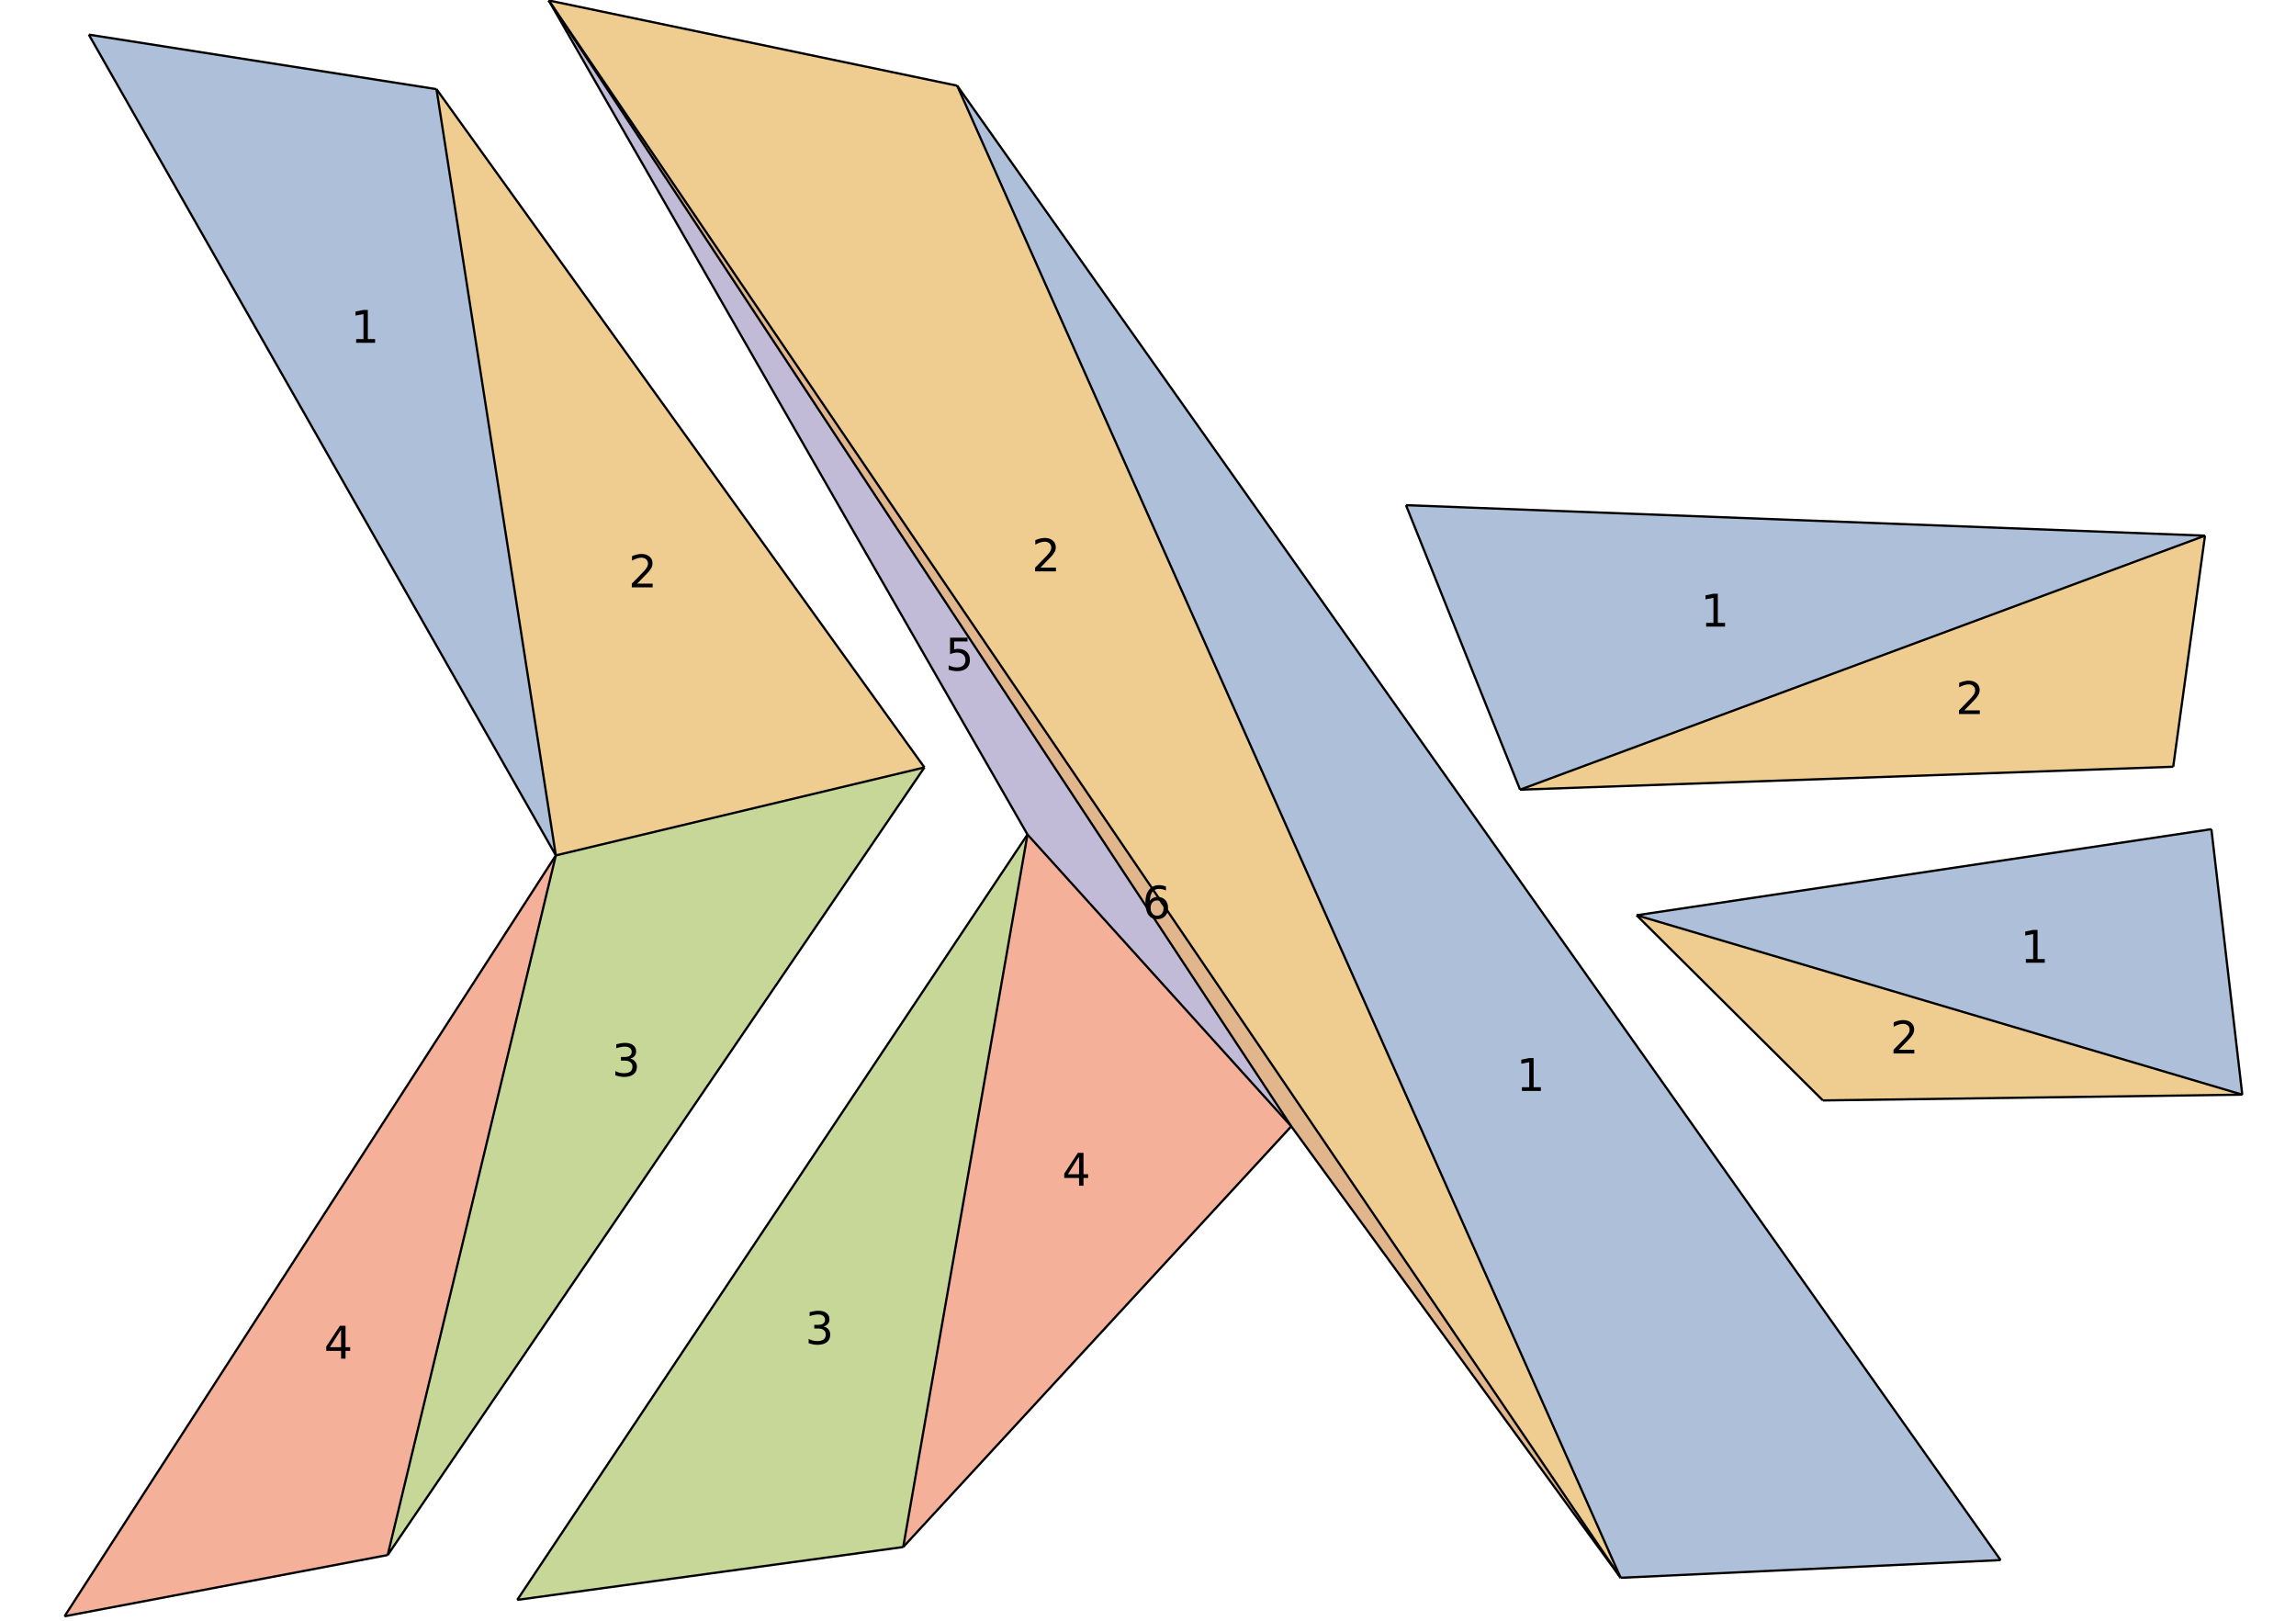 <?xml version="1.0" encoding="UTF-8"?>
<svg xmlns="http://www.w3.org/2000/svg" xmlns:xlink="http://www.w3.org/1999/xlink" width="510pt" height="360pt" viewBox="0 0 510 360" version="1.1">
<defs>
<g>
<symbol overflow="visible" id="glyph0-0">
<path style="stroke:none;" d="M 0.5 1.766 L 0.5 -7.047 L 5.5 -7.047 L 5.5 1.766 Z M 1.062 1.219 L 4.938 1.219 L 4.938 -6.484 L 1.062 -6.484 Z M 1.062 1.219 "/>
</symbol>
<symbol overflow="visible" id="glyph0-1">
<path style="stroke:none;" d="M 1.234 -0.828 L 2.859 -0.828 L 2.859 -6.391 L 1.094 -6.047 L 1.094 -6.938 L 2.844 -7.297 L 3.828 -7.297 L 3.828 -0.828 L 5.438 -0.828 L 5.438 0 L 1.234 0 Z M 1.234 -0.828 "/>
</symbol>
<symbol overflow="visible" id="glyph0-2">
<path style="stroke:none;" d="M 1.922 -0.828 L 5.359 -0.828 L 5.359 0 L 0.734 0 L 0.734 -0.828 C 1.109 -1.211 1.617 -1.734 2.266 -2.391 C 2.91 -3.047 3.316 -3.469 3.484 -3.656 C 3.797 -4.008 4.016 -4.305 4.141 -4.547 C 4.266 -4.797 4.328 -5.039 4.328 -5.281 C 4.328 -5.664 4.191 -5.977 3.922 -6.219 C 3.648 -6.469 3.297 -6.594 2.859 -6.594 C 2.547 -6.594 2.219 -6.535 1.875 -6.422 C 1.539 -6.316 1.176 -6.156 0.781 -5.938 L 0.781 -6.938 C 1.176 -7.094 1.547 -7.211 1.891 -7.297 C 2.234 -7.379 2.551 -7.422 2.844 -7.422 C 3.594 -7.422 4.191 -7.234 4.641 -6.859 C 5.098 -6.484 5.328 -5.977 5.328 -5.344 C 5.328 -5.039 5.27 -4.754 5.156 -4.484 C 5.039 -4.223 4.836 -3.91 4.547 -3.547 C 4.461 -3.453 4.203 -3.176 3.766 -2.719 C 3.328 -2.27 2.711 -1.641 1.922 -0.828 Z M 1.922 -0.828 "/>
</symbol>
<symbol overflow="visible" id="glyph0-3">
<path style="stroke:none;" d="M 4.062 -3.938 C 4.531 -3.832 4.895 -3.617 5.156 -3.297 C 5.426 -2.984 5.562 -2.594 5.562 -2.125 C 5.562 -1.406 5.312 -0.848 4.812 -0.453 C 4.32 -0.055 3.617 0.141 2.703 0.141 C 2.398 0.141 2.086 0.109 1.766 0.047 C 1.441 -0.016 1.109 -0.102 0.766 -0.219 L 0.766 -1.172 C 1.035 -1.016 1.332 -0.895 1.656 -0.812 C 1.988 -0.727 2.332 -0.688 2.688 -0.688 C 3.301 -0.688 3.77 -0.805 4.094 -1.047 C 4.414 -1.297 4.578 -1.656 4.578 -2.125 C 4.578 -2.551 4.426 -2.883 4.125 -3.125 C 3.82 -3.363 3.406 -3.484 2.875 -3.484 L 2.016 -3.484 L 2.016 -4.297 L 2.906 -4.297 C 3.395 -4.297 3.766 -4.395 4.016 -4.594 C 4.273 -4.789 4.406 -5.07 4.406 -5.438 C 4.406 -5.801 4.27 -6.082 4 -6.281 C 3.738 -6.488 3.363 -6.594 2.875 -6.594 C 2.602 -6.594 2.312 -6.562 2 -6.5 C 1.688 -6.445 1.348 -6.359 0.984 -6.234 L 0.984 -7.109 C 1.359 -7.211 1.707 -7.289 2.031 -7.344 C 2.363 -7.395 2.672 -7.422 2.953 -7.422 C 3.703 -7.422 4.297 -7.25 4.734 -6.906 C 5.172 -6.57 5.391 -6.113 5.391 -5.531 C 5.391 -5.125 5.273 -4.781 5.047 -4.5 C 4.816 -4.227 4.488 -4.039 4.062 -3.938 Z M 4.062 -3.938 "/>
</symbol>
<symbol overflow="visible" id="glyph0-4">
<path style="stroke:none;" d="M 3.781 -6.438 L 1.297 -2.547 L 3.781 -2.547 Z M 3.516 -7.297 L 4.766 -7.297 L 4.766 -2.547 L 5.797 -2.547 L 5.797 -1.719 L 4.766 -1.719 L 4.766 0 L 3.781 0 L 3.781 -1.719 L 0.484 -1.719 L 0.484 -2.672 Z M 3.516 -7.297 "/>
</symbol>
<symbol overflow="visible" id="glyph0-5">
<path style="stroke:none;" d="M 1.078 -7.297 L 4.953 -7.297 L 4.953 -6.453 L 1.984 -6.453 L 1.984 -4.672 C 2.129 -4.723 2.27 -4.758 2.406 -4.781 C 2.551 -4.801 2.695 -4.812 2.844 -4.812 C 3.656 -4.812 4.297 -4.586 4.766 -4.141 C 5.242 -3.703 5.484 -3.102 5.484 -2.344 C 5.484 -1.551 5.238 -0.938 4.75 -0.5 C 4.27 -0.07 3.582 0.141 2.688 0.141 C 2.383 0.141 2.07 0.113 1.75 0.062 C 1.438 0.008 1.109 -0.066 0.766 -0.172 L 0.766 -1.156 C 1.066 -1 1.375 -0.879 1.688 -0.797 C 2 -0.723 2.328 -0.688 2.672 -0.688 C 3.234 -0.688 3.676 -0.832 4 -1.125 C 4.332 -1.426 4.5 -1.832 4.5 -2.344 C 4.5 -2.844 4.332 -3.238 4 -3.531 C 3.676 -3.832 3.234 -3.984 2.672 -3.984 C 2.41 -3.984 2.145 -3.953 1.875 -3.891 C 1.613 -3.836 1.348 -3.75 1.078 -3.625 Z M 1.078 -7.297 "/>
</symbol>
<symbol overflow="visible" id="glyph0-6">
<path style="stroke:none;" d="M 3.297 -4.031 C 2.859 -4.031 2.508 -3.879 2.25 -3.578 C 1.988 -3.273 1.859 -2.863 1.859 -2.344 C 1.859 -1.812 1.988 -1.395 2.25 -1.094 C 2.508 -0.789 2.859 -0.641 3.297 -0.641 C 3.742 -0.641 4.094 -0.789 4.344 -1.094 C 4.602 -1.395 4.734 -1.812 4.734 -2.344 C 4.734 -2.863 4.602 -3.273 4.344 -3.578 C 4.094 -3.879 3.742 -4.031 3.297 -4.031 Z M 5.266 -7.125 L 5.266 -6.234 C 5.016 -6.348 4.758 -6.438 4.5 -6.5 C 4.25 -6.562 4.004 -6.594 3.766 -6.594 C 3.109 -6.594 2.609 -6.375 2.266 -5.938 C 1.922 -5.5 1.727 -4.832 1.688 -3.938 C 1.875 -4.219 2.113 -4.43 2.406 -4.578 C 2.695 -4.734 3.016 -4.812 3.359 -4.812 C 4.086 -4.812 4.664 -4.586 5.094 -4.141 C 5.52 -3.703 5.734 -3.102 5.734 -2.344 C 5.734 -1.594 5.508 -0.988 5.062 -0.531 C 4.625 -0.082 4.035 0.141 3.297 0.141 C 2.453 0.141 1.805 -0.18 1.359 -0.828 C 0.922 -1.473 0.703 -2.41 0.703 -3.641 C 0.703 -4.785 0.973 -5.703 1.516 -6.391 C 2.066 -7.078 2.801 -7.422 3.719 -7.422 C 3.969 -7.422 4.219 -7.395 4.469 -7.344 C 4.719 -7.301 4.984 -7.227 5.266 -7.125 Z M 5.266 -7.125 "/>
</symbol>
</g>
</defs>
<g id="surface180">
<path style=" stroke:none;fill-rule:nonzero;fill:rgb(36.842%,50.678%,70.98%);fill-opacity:0.5;" d="M 123.465 190 L 19.73 7.695 L 96.957 19.805 Z M 123.465 190 "/>
<g style="fill:rgb(0%,0%,0%);fill-opacity:1;">
  <use xlink:href="#glyph0-1" x="77.879" y="76.145"/>
</g>
<path style=" stroke:none;fill-rule:nonzero;fill:rgb(88.072%,61.104%,14.205%);fill-opacity:0.5;" d="M 123.465 190 L 96.957 19.805 L 205.34 170.461 Z M 123.465 190 "/>
<g style="fill:rgb(0%,0%,0%);fill-opacity:1;">
  <use xlink:href="#glyph0-2" x="139.609" y="130.465"/>
</g>
<path style=" stroke:none;fill-rule:nonzero;fill:rgb(56.018%,69.157%,19.488%);fill-opacity:0.5;" d="M 123.465 190 L 205.34 170.461 L 86.117 345.406 Z M 123.465 190 "/>
<g style="fill:rgb(0%,0%,0%);fill-opacity:1;">
  <use xlink:href="#glyph0-3" x="135.91" y="239.07"/>
</g>
<path style=" stroke:none;fill-rule:nonzero;fill:rgb(92.253%,38.563%,20.918%);fill-opacity:0.5;" d="M 123.465 190 L 86.117 345.406 L 14.34 359.012 Z M 123.465 190 "/>
<g style="fill:rgb(0%,0%,0%);fill-opacity:1;">
  <use xlink:href="#glyph0-4" x="71.984" y="301.781"/>
</g>
<path style="fill:none;stroke-width:0.5;stroke-linecap:butt;stroke-linejoin:miter;stroke:rgb(0%,0%,0%);stroke-opacity:1;stroke-miterlimit:10;" d="M 9.73 -2.305 L 113.465 180 " transform="matrix(1,0,0,1,10,10)"/>
<path style="fill:none;stroke-width:0.5;stroke-linecap:butt;stroke-linejoin:miter;stroke:rgb(0%,0%,0%);stroke-opacity:1;stroke-miterlimit:10;" d="M 9.73 -2.305 L 86.957 9.805 " transform="matrix(1,0,0,1,10,10)"/>
<path style="fill:none;stroke-width:0.5;stroke-linecap:butt;stroke-linejoin:miter;stroke:rgb(0%,0%,0%);stroke-opacity:1;stroke-miterlimit:10;" d="M 86.957 9.805 L 113.465 180 " transform="matrix(1,0,0,1,10,10)"/>
<path style="fill:none;stroke-width:0.5;stroke-linecap:butt;stroke-linejoin:miter;stroke:rgb(0%,0%,0%);stroke-opacity:1;stroke-miterlimit:10;" d="M 86.957 9.805 L 195.34 160.461 " transform="matrix(1,0,0,1,10,10)"/>
<path style="fill:none;stroke-width:0.5;stroke-linecap:butt;stroke-linejoin:miter;stroke:rgb(0%,0%,0%);stroke-opacity:1;stroke-miterlimit:10;" d="M 113.465 180 L 195.34 160.461 " transform="matrix(1,0,0,1,10,10)"/>
<path style="fill:none;stroke-width:0.5;stroke-linecap:butt;stroke-linejoin:miter;stroke:rgb(0%,0%,0%);stroke-opacity:1;stroke-miterlimit:10;" d="M 76.117 335.406 L 195.34 160.461 " transform="matrix(1,0,0,1,10,10)"/>
<path style="fill:none;stroke-width:0.5;stroke-linecap:butt;stroke-linejoin:miter;stroke:rgb(0%,0%,0%);stroke-opacity:1;stroke-miterlimit:10;" d="M 76.117 335.406 L 113.465 180 " transform="matrix(1,0,0,1,10,10)"/>
<path style="fill:none;stroke-width:0.5;stroke-linecap:butt;stroke-linejoin:miter;stroke:rgb(0%,0%,0%);stroke-opacity:1;stroke-miterlimit:10;" d="M 4.34 349.012 L 76.117 335.406 " transform="matrix(1,0,0,1,10,10)"/>
<path style="fill:none;stroke-width:0.5;stroke-linecap:butt;stroke-linejoin:miter;stroke:rgb(0%,0%,0%);stroke-opacity:1;stroke-miterlimit:10;" d="M 4.34 349.012 L 113.465 180 " transform="matrix(1,0,0,1,10,10)"/>
<path style=" stroke:none;fill-rule:nonzero;fill:rgb(36.842%,50.678%,70.98%);fill-opacity:0.5;" d="M 212.621 19.035 L 444.379 346.531 L 359.988 350.461 Z M 212.621 19.035 "/>
<g style="fill:rgb(0%,0%,0%);fill-opacity:1;">
  <use xlink:href="#glyph0-1" x="336.824" y="242.32"/>
</g>
<path style=" stroke:none;fill-rule:nonzero;fill:rgb(88.072%,61.104%,14.205%);fill-opacity:0.5;" d="M 121.898 0.105 L 212.621 19.035 L 359.988 350.461 Z M 121.898 0.105 "/>
<g style="fill:rgb(0%,0%,0%);fill-opacity:1;">
  <use xlink:href="#glyph0-2" x="229.191" y="126.91"/>
</g>
<path style=" stroke:none;fill-rule:nonzero;fill:rgb(56.018%,69.157%,19.488%);fill-opacity:0.5;" d="M 200.629 343.629 L 114.898 355.367 L 228.23 185.367 Z M 200.629 343.629 "/>
<g style="fill:rgb(0%,0%,0%);fill-opacity:1;">
  <use xlink:href="#glyph0-3" x="178.855" y="298.57"/>
</g>
<path style=" stroke:none;fill-rule:nonzero;fill:rgb(92.253%,38.563%,20.918%);fill-opacity:0.5;" d="M 286.824 250.184 L 200.629 343.629 L 228.23 185.367 Z M 286.824 250.184 "/>
<g style="fill:rgb(0%,0%,0%);fill-opacity:1;">
  <use xlink:href="#glyph0-4" x="235.906" y="263.371"/>
</g>
<path style=" stroke:none;fill-rule:nonzero;fill:rgb(52.849%,47.062%,70.135%);fill-opacity:0.5;" d="M 286.824 250.184 L 228.23 185.367 L 121.898 0.105 Z M 286.824 250.184 "/>
<g style="fill:rgb(0%,0%,0%);fill-opacity:1;">
  <use xlink:href="#glyph0-5" x="209.957" y="148.934"/>
</g>
<path style=" stroke:none;fill-rule:nonzero;fill:rgb(77.208%,43.155%,10.239%);fill-opacity:0.5;" d="M 286.824 250.184 L 121.898 0.105 L 359.988 350.461 Z M 286.824 250.184 "/>
<g style="fill:rgb(0%,0%,0%);fill-opacity:1;">
  <use xlink:href="#glyph0-6" x="253.723" y="204.031"/>
</g>
<path style="fill:none;stroke-width:0.5;stroke-linecap:butt;stroke-linejoin:miter;stroke:rgb(0%,0%,0%);stroke-opacity:1;stroke-miterlimit:10;" d="M 202.621 9.035 L 434.379 336.531 " transform="matrix(1,0,0,1,10,10)"/>
<path style="fill:none;stroke-width:0.5;stroke-linecap:butt;stroke-linejoin:miter;stroke:rgb(0%,0%,0%);stroke-opacity:1;stroke-miterlimit:10;" d="M 349.988 340.461 L 434.379 336.531 " transform="matrix(1,0,0,1,10,10)"/>
<path style="fill:none;stroke-width:0.5;stroke-linecap:butt;stroke-linejoin:miter;stroke:rgb(0%,0%,0%);stroke-opacity:1;stroke-miterlimit:10;" d="M 202.621 9.035 L 349.988 340.461 " transform="matrix(1,0,0,1,10,10)"/>
<path style="fill:none;stroke-width:0.5;stroke-linecap:butt;stroke-linejoin:miter;stroke:rgb(0%,0%,0%);stroke-opacity:1;stroke-miterlimit:10;" d="M 111.898 -9.895 L 202.621 9.035 " transform="matrix(1,0,0,1,10,10)"/>
<path style="fill:none;stroke-width:0.5;stroke-linecap:butt;stroke-linejoin:miter;stroke:rgb(0%,0%,0%);stroke-opacity:1;stroke-miterlimit:10;" d="M 111.898 -9.895 L 349.988 340.461 " transform="matrix(1,0,0,1,10,10)"/>
<path style="fill:none;stroke-width:0.5;stroke-linecap:butt;stroke-linejoin:miter;stroke:rgb(0%,0%,0%);stroke-opacity:1;stroke-miterlimit:10;" d="M 104.898 345.367 L 190.629 333.629 " transform="matrix(1,0,0,1,10,10)"/>
<path style="fill:none;stroke-width:0.5;stroke-linecap:butt;stroke-linejoin:miter;stroke:rgb(0%,0%,0%);stroke-opacity:1;stroke-miterlimit:10;" d="M 104.898 345.367 L 218.23 175.367 " transform="matrix(1,0,0,1,10,10)"/>
<path style="fill:none;stroke-width:0.5;stroke-linecap:butt;stroke-linejoin:miter;stroke:rgb(0%,0%,0%);stroke-opacity:1;stroke-miterlimit:10;" d="M 190.629 333.629 L 218.23 175.367 " transform="matrix(1,0,0,1,10,10)"/>
<path style="fill:none;stroke-width:0.5;stroke-linecap:butt;stroke-linejoin:miter;stroke:rgb(0%,0%,0%);stroke-opacity:1;stroke-miterlimit:10;" d="M 190.629 333.629 L 276.824 240.184 " transform="matrix(1,0,0,1,10,10)"/>
<path style="fill:none;stroke-width:0.5;stroke-linecap:butt;stroke-linejoin:miter;stroke:rgb(0%,0%,0%);stroke-opacity:1;stroke-miterlimit:10;" d="M 218.23 175.367 L 276.824 240.184 " transform="matrix(1,0,0,1,10,10)"/>
<path style="fill:none;stroke-width:0.5;stroke-linecap:butt;stroke-linejoin:miter;stroke:rgb(0%,0%,0%);stroke-opacity:1;stroke-miterlimit:10;" d="M 111.898 -9.895 L 218.23 175.367 " transform="matrix(1,0,0,1,10,10)"/>
<path style="fill:none;stroke-width:0.5;stroke-linecap:butt;stroke-linejoin:miter;stroke:rgb(0%,0%,0%);stroke-opacity:1;stroke-miterlimit:10;" d="M 111.898 -9.895 L 276.824 240.184 " transform="matrix(1,0,0,1,10,10)"/>
<path style="fill:none;stroke-width:0.5;stroke-linecap:butt;stroke-linejoin:miter;stroke:rgb(0%,0%,0%);stroke-opacity:1;stroke-miterlimit:10;" d="M 276.824 240.184 L 349.988 340.461 " transform="matrix(1,0,0,1,10,10)"/>
<path style=" stroke:none;fill-rule:nonzero;fill:rgb(36.842%,50.678%,70.98%);fill-opacity:0.5;" d="M 337.648 175.402 L 312.305 112.211 L 489.785 118.984 Z M 337.648 175.402 "/>
<g style="fill:rgb(0%,0%,0%);fill-opacity:1;">
  <use xlink:href="#glyph0-1" x="377.742" y="139.176"/>
</g>
<path style=" stroke:none;fill-rule:nonzero;fill:rgb(88.072%,61.104%,14.205%);fill-opacity:0.5;" d="M 337.648 175.402 L 489.785 118.984 L 482.727 170.312 Z M 337.648 175.402 "/>
<g style="fill:rgb(0%,0%,0%);fill-opacity:1;">
  <use xlink:href="#glyph0-2" x="434.406" y="158.609"/>
</g>
<path style="fill:none;stroke-width:0.5;stroke-linecap:butt;stroke-linejoin:miter;stroke:rgb(0%,0%,0%);stroke-opacity:1;stroke-miterlimit:10;" d="M 302.305 102.211 L 327.648 165.402 " transform="matrix(1,0,0,1,10,10)"/>
<path style="fill:none;stroke-width:0.5;stroke-linecap:butt;stroke-linejoin:miter;stroke:rgb(0%,0%,0%);stroke-opacity:1;stroke-miterlimit:10;" d="M 302.305 102.211 L 479.785 108.984 " transform="matrix(1,0,0,1,10,10)"/>
<path style="fill:none;stroke-width:0.5;stroke-linecap:butt;stroke-linejoin:miter;stroke:rgb(0%,0%,0%);stroke-opacity:1;stroke-miterlimit:10;" d="M 327.648 165.402 L 479.785 108.984 " transform="matrix(1,0,0,1,10,10)"/>
<path style="fill:none;stroke-width:0.5;stroke-linecap:butt;stroke-linejoin:miter;stroke:rgb(0%,0%,0%);stroke-opacity:1;stroke-miterlimit:10;" d="M 472.727 160.312 L 479.785 108.984 " transform="matrix(1,0,0,1,10,10)"/>
<path style="fill:none;stroke-width:0.5;stroke-linecap:butt;stroke-linejoin:miter;stroke:rgb(0%,0%,0%);stroke-opacity:1;stroke-miterlimit:10;" d="M 327.648 165.402 L 472.727 160.312 " transform="matrix(1,0,0,1,10,10)"/>
<path style=" stroke:none;fill-rule:nonzero;fill:rgb(36.842%,50.678%,70.98%);fill-opacity:0.5;" d="M 363.531 203.297 L 491.207 184.176 L 498.066 243.148 Z M 363.531 203.297 "/>
<g style="fill:rgb(0%,0%,0%);fill-opacity:1;">
  <use xlink:href="#glyph0-1" x="448.762" y="213.852"/>
</g>
<path style=" stroke:none;fill-rule:nonzero;fill:rgb(88.072%,61.104%,14.205%);fill-opacity:0.5;" d="M 363.531 203.297 L 498.066 243.148 L 404.906 244.43 Z M 363.531 203.297 "/>
<g style="fill:rgb(0%,0%,0%);fill-opacity:1;">
  <use xlink:href="#glyph0-2" x="419.855" y="234.004"/>
</g>
<path style="fill:none;stroke-width:0.5;stroke-linecap:butt;stroke-linejoin:miter;stroke:rgb(0%,0%,0%);stroke-opacity:1;stroke-miterlimit:10;" d="M 353.531 193.297 L 481.207 174.176 " transform="matrix(1,0,0,1,10,10)"/>
<path style="fill:none;stroke-width:0.5;stroke-linecap:butt;stroke-linejoin:miter;stroke:rgb(0%,0%,0%);stroke-opacity:1;stroke-miterlimit:10;" d="M 481.207 174.176 L 488.066 233.148 " transform="matrix(1,0,0,1,10,10)"/>
<path style="fill:none;stroke-width:0.5;stroke-linecap:butt;stroke-linejoin:miter;stroke:rgb(0%,0%,0%);stroke-opacity:1;stroke-miterlimit:10;" d="M 353.531 193.297 L 488.066 233.148 " transform="matrix(1,0,0,1,10,10)"/>
<path style="fill:none;stroke-width:0.5;stroke-linecap:butt;stroke-linejoin:miter;stroke:rgb(0%,0%,0%);stroke-opacity:1;stroke-miterlimit:10;" d="M 394.906 234.43 L 488.066 233.148 " transform="matrix(1,0,0,1,10,10)"/>
<path style="fill:none;stroke-width:0.5;stroke-linecap:butt;stroke-linejoin:miter;stroke:rgb(0%,0%,0%);stroke-opacity:1;stroke-miterlimit:10;" d="M 353.531 193.297 L 394.906 234.43 " transform="matrix(1,0,0,1,10,10)"/>
</g>
</svg>
